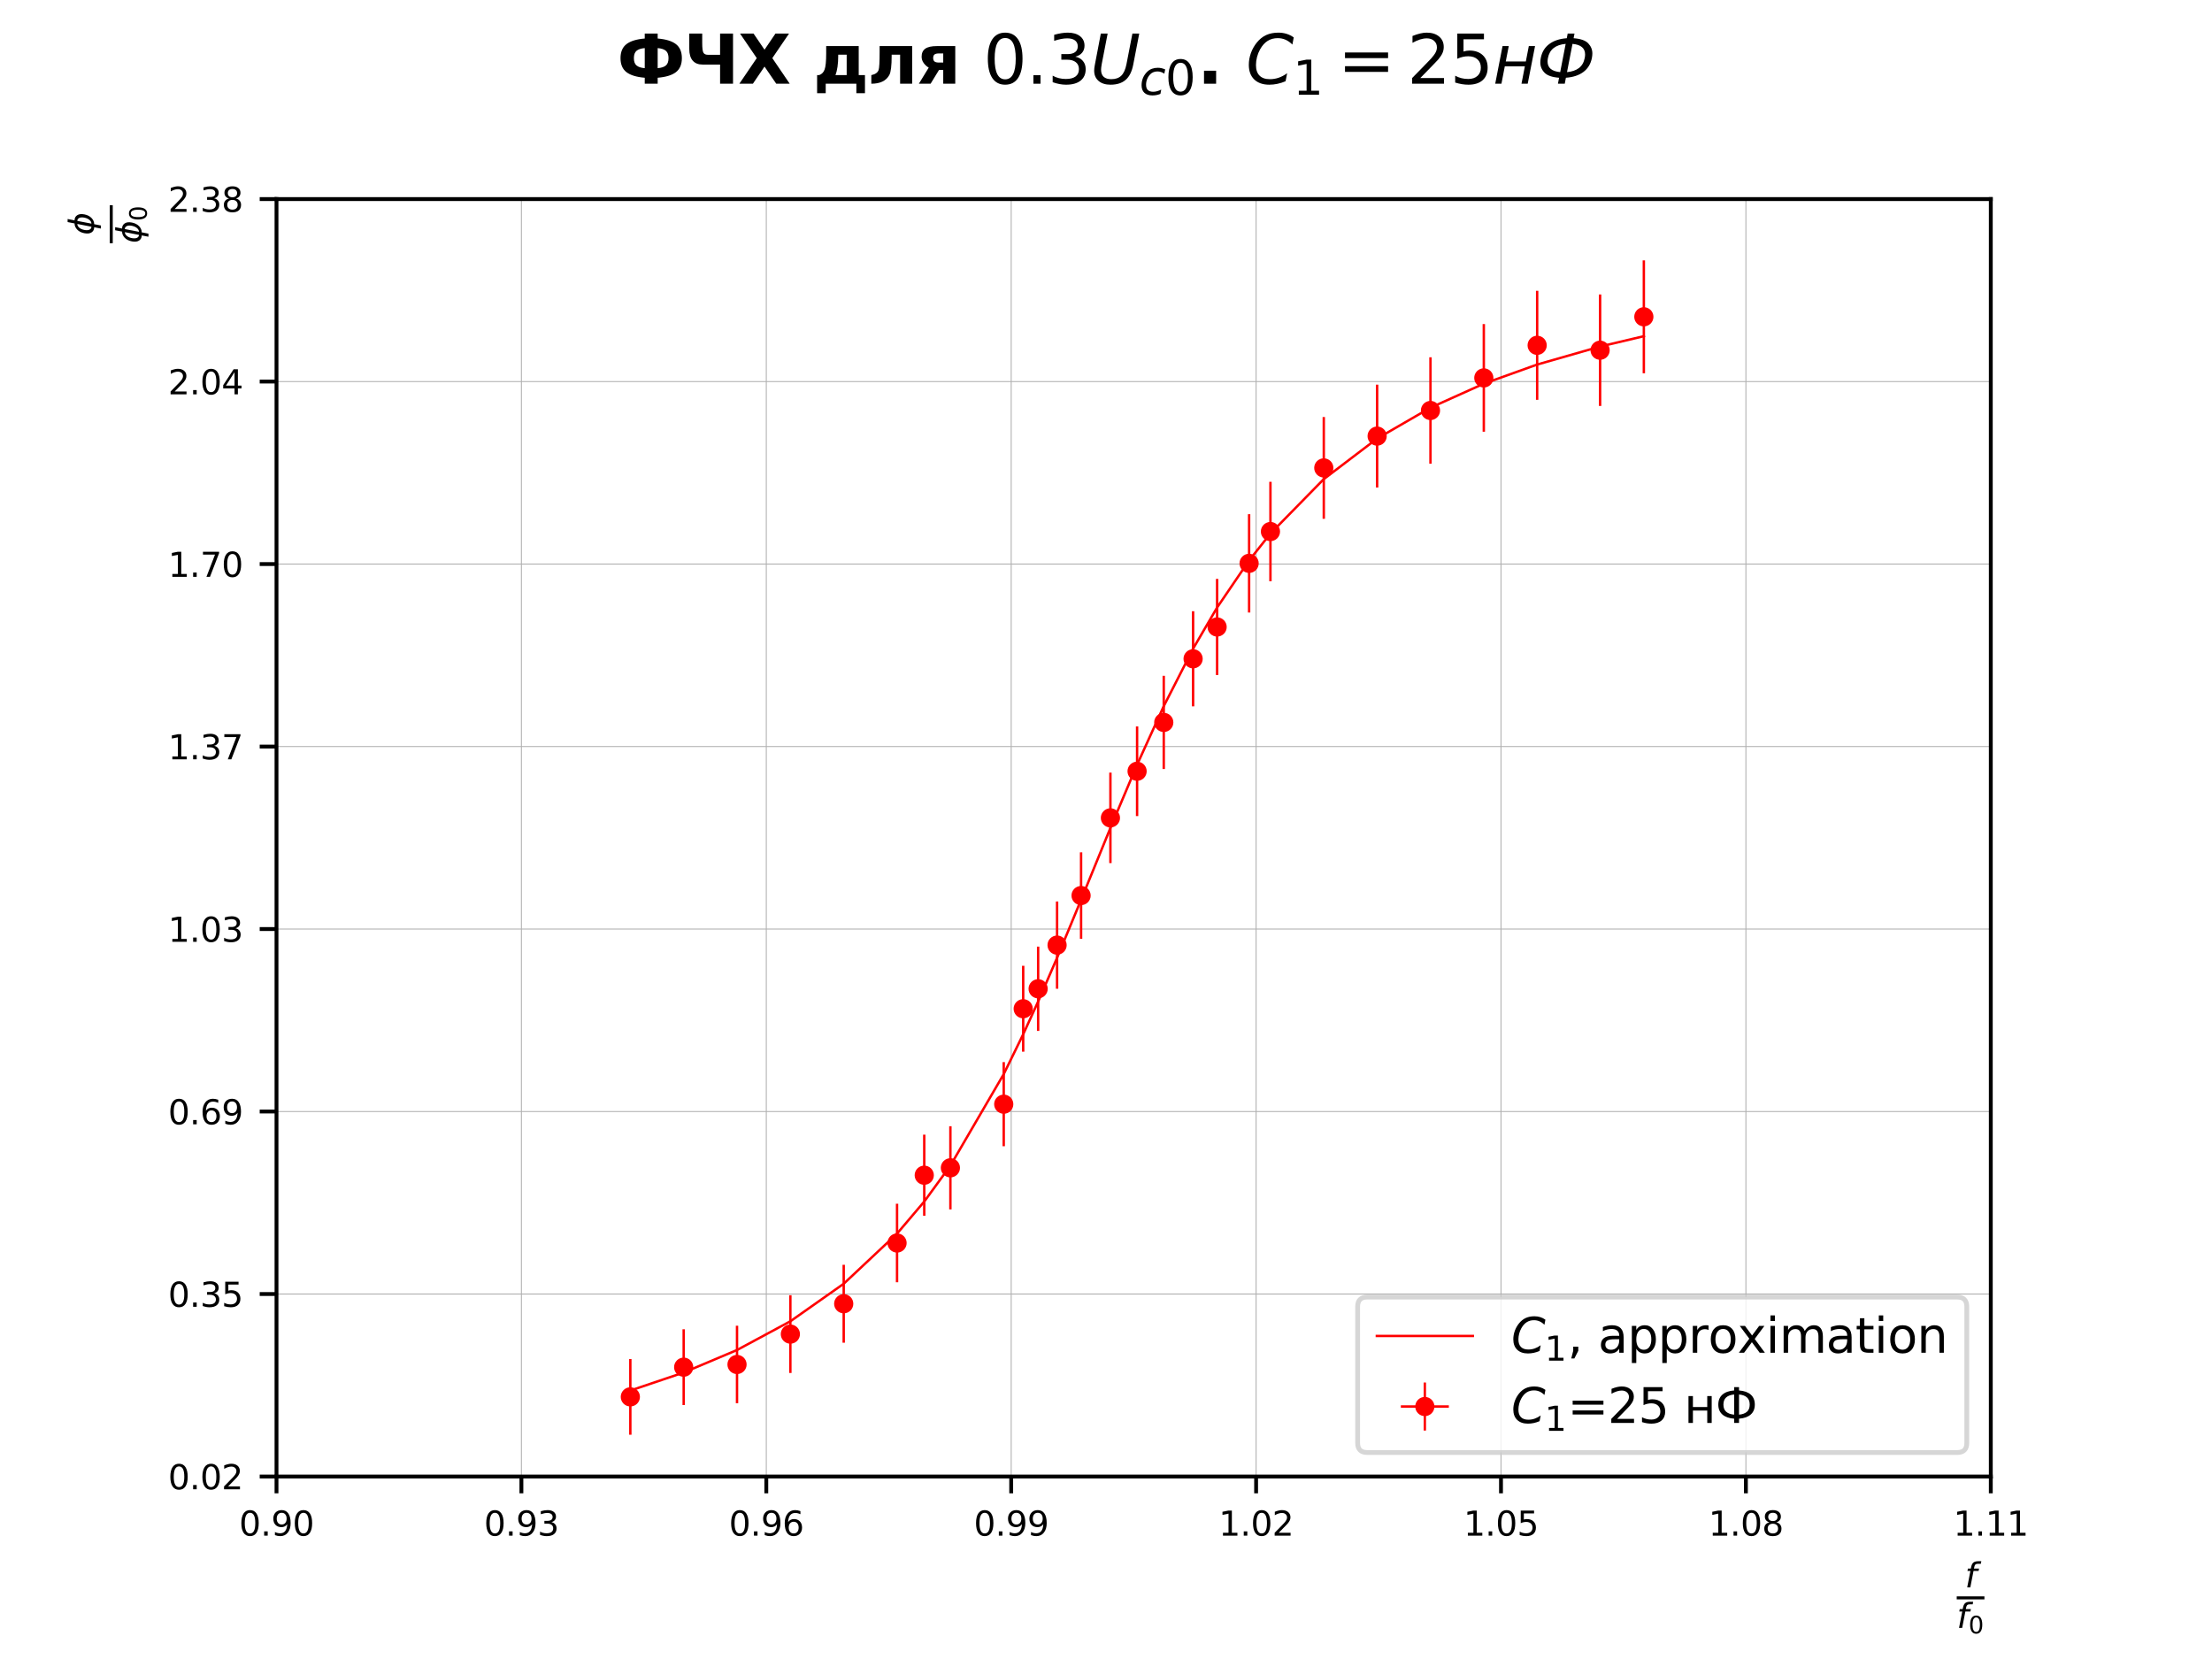 <?xml version="1.0" encoding="utf-8" standalone="no"?>
<!DOCTYPE svg PUBLIC "-//W3C//DTD SVG 1.1//EN"
  "http://www.w3.org/Graphics/SVG/1.1/DTD/svg11.dtd">
<svg xmlns:xlink="http://www.w3.org/1999/xlink" width="460.8pt" height="345.6pt" viewBox="0 0 460.8 345.6" xmlns="http://www.w3.org/2000/svg" version="1.1">
 <defs>
  <style type="text/css">*{stroke-linejoin: round; stroke-linecap: butt}</style>
 </defs>
 <g id="figure_1">
  <g id="patch_1">
   <path d="M 0 345.6 
L 460.8 345.6 
L 460.8 0 
L 0 0 
z
" style="fill: #ffffff"/>
  </g>
  <g id="axes_1">
   <g id="patch_2">
    <path d="M 57.6 307.584 
L 414.72 307.584 
L 414.72 41.472 
L 57.6 41.472 
z
" style="fill: #ffffff"/>
   </g>
   <g id="matplotlib.axis_1">
    <g id="xtick_1">
     <g id="line2d_1">
      <path d="M 57.6 307.584 
L 57.6 41.472 
" clip-path="url(#p7f8e514fb4)" style="fill: none; stroke: #b0b0b0; stroke-width: 0.2; stroke-linecap: square"/>
     </g>
     <g id="line2d_2">
      <defs>
       <path id="m451950d3b6" d="M 0 0 
L 0 3.5 
" style="stroke: #000000; stroke-width: 0.8"/>
      </defs>
      <g>
       <use xlink:href="#m451950d3b6" x="57.6" y="307.584" style="stroke: #000000; stroke-width: 0.8"/>
      </g>
     </g>
     <g id="text_1">
      <!-- 0.90 -->
      <g transform="translate(49.807 319.903) scale(0.07 -0.07)">
       <defs>
        <path id="DejaVuSans-30" d="M 2034 4250 
Q 1547 4250 1301 3770 
Q 1056 3291 1056 2328 
Q 1056 1369 1301 889 
Q 1547 409 2034 409 
Q 2525 409 2770 889 
Q 3016 1369 3016 2328 
Q 3016 3291 2770 3770 
Q 2525 4250 2034 4250 
z
M 2034 4750 
Q 2819 4750 3233 4129 
Q 3647 3509 3647 2328 
Q 3647 1150 3233 529 
Q 2819 -91 2034 -91 
Q 1250 -91 836 529 
Q 422 1150 422 2328 
Q 422 3509 836 4129 
Q 1250 4750 2034 4750 
z
" transform="scale(0.016)"/>
        <path id="DejaVuSans-2e" d="M 684 794 
L 1344 794 
L 1344 0 
L 684 0 
L 684 794 
z
" transform="scale(0.016)"/>
        <path id="DejaVuSans-39" d="M 703 97 
L 703 672 
Q 941 559 1184 500 
Q 1428 441 1663 441 
Q 2288 441 2617 861 
Q 2947 1281 2994 2138 
Q 2813 1869 2534 1725 
Q 2256 1581 1919 1581 
Q 1219 1581 811 2004 
Q 403 2428 403 3163 
Q 403 3881 828 4315 
Q 1253 4750 1959 4750 
Q 2769 4750 3195 4129 
Q 3622 3509 3622 2328 
Q 3622 1225 3098 567 
Q 2575 -91 1691 -91 
Q 1453 -91 1209 -44 
Q 966 3 703 97 
z
M 1959 2075 
Q 2384 2075 2632 2365 
Q 2881 2656 2881 3163 
Q 2881 3666 2632 3958 
Q 2384 4250 1959 4250 
Q 1534 4250 1286 3958 
Q 1038 3666 1038 3163 
Q 1038 2656 1286 2365 
Q 1534 2075 1959 2075 
z
" transform="scale(0.016)"/>
       </defs>
       <use xlink:href="#DejaVuSans-30"/>
       <use xlink:href="#DejaVuSans-2e" x="63.623"/>
       <use xlink:href="#DejaVuSans-39" x="95.41"/>
       <use xlink:href="#DejaVuSans-30" x="159.033"/>
      </g>
     </g>
    </g>
    <g id="xtick_2">
     <g id="line2d_3">
      <path d="M 108.617 307.584 
L 108.617 41.472 
" clip-path="url(#p7f8e514fb4)" style="fill: none; stroke: #b0b0b0; stroke-width: 0.2; stroke-linecap: square"/>
     </g>
     <g id="line2d_4">
      <g>
       <use xlink:href="#m451950d3b6" x="108.617" y="307.584" style="stroke: #000000; stroke-width: 0.8"/>
      </g>
     </g>
     <g id="text_2">
      <!-- 0.93 -->
      <g transform="translate(100.824 319.903) scale(0.07 -0.07)">
       <defs>
        <path id="DejaVuSans-33" d="M 2597 2516 
Q 3050 2419 3304 2112 
Q 3559 1806 3559 1356 
Q 3559 666 3084 287 
Q 2609 -91 1734 -91 
Q 1441 -91 1130 -33 
Q 819 25 488 141 
L 488 750 
Q 750 597 1062 519 
Q 1375 441 1716 441 
Q 2309 441 2620 675 
Q 2931 909 2931 1356 
Q 2931 1769 2642 2001 
Q 2353 2234 1838 2234 
L 1294 2234 
L 1294 2753 
L 1863 2753 
Q 2328 2753 2575 2939 
Q 2822 3125 2822 3475 
Q 2822 3834 2567 4026 
Q 2313 4219 1838 4219 
Q 1578 4219 1281 4162 
Q 984 4106 628 3988 
L 628 4550 
Q 988 4650 1302 4700 
Q 1616 4750 1894 4750 
Q 2613 4750 3031 4423 
Q 3450 4097 3450 3541 
Q 3450 3153 3228 2886 
Q 3006 2619 2597 2516 
z
" transform="scale(0.016)"/>
       </defs>
       <use xlink:href="#DejaVuSans-30"/>
       <use xlink:href="#DejaVuSans-2e" x="63.623"/>
       <use xlink:href="#DejaVuSans-39" x="95.41"/>
       <use xlink:href="#DejaVuSans-33" x="159.033"/>
      </g>
     </g>
    </g>
    <g id="xtick_3">
     <g id="line2d_5">
      <path d="M 159.634 307.584 
L 159.634 41.472 
" clip-path="url(#p7f8e514fb4)" style="fill: none; stroke: #b0b0b0; stroke-width: 0.2; stroke-linecap: square"/>
     </g>
     <g id="line2d_6">
      <g>
       <use xlink:href="#m451950d3b6" x="159.634" y="307.584" style="stroke: #000000; stroke-width: 0.8"/>
      </g>
     </g>
     <g id="text_3">
      <!-- 0.96 -->
      <g transform="translate(151.841 319.903) scale(0.07 -0.07)">
       <defs>
        <path id="DejaVuSans-36" d="M 2113 2584 
Q 1688 2584 1439 2293 
Q 1191 2003 1191 1497 
Q 1191 994 1439 701 
Q 1688 409 2113 409 
Q 2538 409 2786 701 
Q 3034 994 3034 1497 
Q 3034 2003 2786 2293 
Q 2538 2584 2113 2584 
z
M 3366 4563 
L 3366 3988 
Q 3128 4100 2886 4159 
Q 2644 4219 2406 4219 
Q 1781 4219 1451 3797 
Q 1122 3375 1075 2522 
Q 1259 2794 1537 2939 
Q 1816 3084 2150 3084 
Q 2853 3084 3261 2657 
Q 3669 2231 3669 1497 
Q 3669 778 3244 343 
Q 2819 -91 2113 -91 
Q 1303 -91 875 529 
Q 447 1150 447 2328 
Q 447 3434 972 4092 
Q 1497 4750 2381 4750 
Q 2619 4750 2861 4703 
Q 3103 4656 3366 4563 
z
" transform="scale(0.016)"/>
       </defs>
       <use xlink:href="#DejaVuSans-30"/>
       <use xlink:href="#DejaVuSans-2e" x="63.623"/>
       <use xlink:href="#DejaVuSans-39" x="95.41"/>
       <use xlink:href="#DejaVuSans-36" x="159.033"/>
      </g>
     </g>
    </g>
    <g id="xtick_4">
     <g id="line2d_7">
      <path d="M 210.651 307.584 
L 210.651 41.472 
" clip-path="url(#p7f8e514fb4)" style="fill: none; stroke: #b0b0b0; stroke-width: 0.2; stroke-linecap: square"/>
     </g>
     <g id="line2d_8">
      <g>
       <use xlink:href="#m451950d3b6" x="210.651" y="307.584" style="stroke: #000000; stroke-width: 0.8"/>
      </g>
     </g>
     <g id="text_4">
      <!-- 0.99 -->
      <g transform="translate(202.858 319.903) scale(0.07 -0.07)">
       <use xlink:href="#DejaVuSans-30"/>
       <use xlink:href="#DejaVuSans-2e" x="63.623"/>
       <use xlink:href="#DejaVuSans-39" x="95.41"/>
       <use xlink:href="#DejaVuSans-39" x="159.033"/>
      </g>
     </g>
    </g>
    <g id="xtick_5">
     <g id="line2d_9">
      <path d="M 261.669 307.584 
L 261.669 41.472 
" clip-path="url(#p7f8e514fb4)" style="fill: none; stroke: #b0b0b0; stroke-width: 0.2; stroke-linecap: square"/>
     </g>
     <g id="line2d_10">
      <g>
       <use xlink:href="#m451950d3b6" x="261.669" y="307.584" style="stroke: #000000; stroke-width: 0.8"/>
      </g>
     </g>
     <g id="text_5">
      <!-- 1.02 -->
      <g transform="translate(253.876 319.903) scale(0.07 -0.07)">
       <defs>
        <path id="DejaVuSans-31" d="M 794 531 
L 1825 531 
L 1825 4091 
L 703 3866 
L 703 4441 
L 1819 4666 
L 2450 4666 
L 2450 531 
L 3481 531 
L 3481 0 
L 794 0 
L 794 531 
z
" transform="scale(0.016)"/>
        <path id="DejaVuSans-32" d="M 1228 531 
L 3431 531 
L 3431 0 
L 469 0 
L 469 531 
Q 828 903 1448 1529 
Q 2069 2156 2228 2338 
Q 2531 2678 2651 2914 
Q 2772 3150 2772 3378 
Q 2772 3750 2511 3984 
Q 2250 4219 1831 4219 
Q 1534 4219 1204 4116 
Q 875 4013 500 3803 
L 500 4441 
Q 881 4594 1212 4672 
Q 1544 4750 1819 4750 
Q 2544 4750 2975 4387 
Q 3406 4025 3406 3419 
Q 3406 3131 3298 2873 
Q 3191 2616 2906 2266 
Q 2828 2175 2409 1742 
Q 1991 1309 1228 531 
z
" transform="scale(0.016)"/>
       </defs>
       <use xlink:href="#DejaVuSans-31"/>
       <use xlink:href="#DejaVuSans-2e" x="63.623"/>
       <use xlink:href="#DejaVuSans-30" x="95.41"/>
       <use xlink:href="#DejaVuSans-32" x="159.033"/>
      </g>
     </g>
    </g>
    <g id="xtick_6">
     <g id="line2d_11">
      <path d="M 312.686 307.584 
L 312.686 41.472 
" clip-path="url(#p7f8e514fb4)" style="fill: none; stroke: #b0b0b0; stroke-width: 0.2; stroke-linecap: square"/>
     </g>
     <g id="line2d_12">
      <g>
       <use xlink:href="#m451950d3b6" x="312.686" y="307.584" style="stroke: #000000; stroke-width: 0.8"/>
      </g>
     </g>
     <g id="text_6">
      <!-- 1.05 -->
      <g transform="translate(304.893 319.903) scale(0.07 -0.07)">
       <defs>
        <path id="DejaVuSans-35" d="M 691 4666 
L 3169 4666 
L 3169 4134 
L 1269 4134 
L 1269 2991 
Q 1406 3038 1543 3061 
Q 1681 3084 1819 3084 
Q 2600 3084 3056 2656 
Q 3513 2228 3513 1497 
Q 3513 744 3044 326 
Q 2575 -91 1722 -91 
Q 1428 -91 1123 -41 
Q 819 9 494 109 
L 494 744 
Q 775 591 1075 516 
Q 1375 441 1709 441 
Q 2250 441 2565 725 
Q 2881 1009 2881 1497 
Q 2881 1984 2565 2268 
Q 2250 2553 1709 2553 
Q 1456 2553 1204 2497 
Q 953 2441 691 2322 
L 691 4666 
z
" transform="scale(0.016)"/>
       </defs>
       <use xlink:href="#DejaVuSans-31"/>
       <use xlink:href="#DejaVuSans-2e" x="63.623"/>
       <use xlink:href="#DejaVuSans-30" x="95.41"/>
       <use xlink:href="#DejaVuSans-35" x="159.033"/>
      </g>
     </g>
    </g>
    <g id="xtick_7">
     <g id="line2d_13">
      <path d="M 363.703 307.584 
L 363.703 41.472 
" clip-path="url(#p7f8e514fb4)" style="fill: none; stroke: #b0b0b0; stroke-width: 0.2; stroke-linecap: square"/>
     </g>
     <g id="line2d_14">
      <g>
       <use xlink:href="#m451950d3b6" x="363.703" y="307.584" style="stroke: #000000; stroke-width: 0.8"/>
      </g>
     </g>
     <g id="text_7">
      <!-- 1.08 -->
      <g transform="translate(355.91 319.903) scale(0.07 -0.07)">
       <defs>
        <path id="DejaVuSans-38" d="M 2034 2216 
Q 1584 2216 1326 1975 
Q 1069 1734 1069 1313 
Q 1069 891 1326 650 
Q 1584 409 2034 409 
Q 2484 409 2743 651 
Q 3003 894 3003 1313 
Q 3003 1734 2745 1975 
Q 2488 2216 2034 2216 
z
M 1403 2484 
Q 997 2584 770 2862 
Q 544 3141 544 3541 
Q 544 4100 942 4425 
Q 1341 4750 2034 4750 
Q 2731 4750 3128 4425 
Q 3525 4100 3525 3541 
Q 3525 3141 3298 2862 
Q 3072 2584 2669 2484 
Q 3125 2378 3379 2068 
Q 3634 1759 3634 1313 
Q 3634 634 3220 271 
Q 2806 -91 2034 -91 
Q 1263 -91 848 271 
Q 434 634 434 1313 
Q 434 1759 690 2068 
Q 947 2378 1403 2484 
z
M 1172 3481 
Q 1172 3119 1398 2916 
Q 1625 2713 2034 2713 
Q 2441 2713 2670 2916 
Q 2900 3119 2900 3481 
Q 2900 3844 2670 4047 
Q 2441 4250 2034 4250 
Q 1625 4250 1398 4047 
Q 1172 3844 1172 3481 
z
" transform="scale(0.016)"/>
       </defs>
       <use xlink:href="#DejaVuSans-31"/>
       <use xlink:href="#DejaVuSans-2e" x="63.623"/>
       <use xlink:href="#DejaVuSans-30" x="95.41"/>
       <use xlink:href="#DejaVuSans-38" x="159.033"/>
      </g>
     </g>
    </g>
    <g id="xtick_8">
     <g id="line2d_15">
      <path d="M 414.72 307.584 
L 414.72 41.472 
" clip-path="url(#p7f8e514fb4)" style="fill: none; stroke: #b0b0b0; stroke-width: 0.2; stroke-linecap: square"/>
     </g>
     <g id="line2d_16">
      <g>
       <use xlink:href="#m451950d3b6" x="414.72" y="307.584" style="stroke: #000000; stroke-width: 0.8"/>
      </g>
     </g>
     <g id="text_8">
      <!-- 1.11 -->
      <g transform="translate(406.927 319.903) scale(0.07 -0.07)">
       <use xlink:href="#DejaVuSans-31"/>
       <use xlink:href="#DejaVuSans-2e" x="63.623"/>
       <use xlink:href="#DejaVuSans-31" x="95.41"/>
       <use xlink:href="#DejaVuSans-31" x="159.033"/>
      </g>
     </g>
    </g>
    <g id="text_9">
     <!-- $\frac{f}{f_0}$ -->
     <g transform="translate(407.62 335.059) scale(0.1 -0.1)">
      <defs>
       <path id="DejaVuSans-Oblique-66" d="M 3059 4863 
L 2969 4384 
L 2419 4384 
Q 2106 4384 1964 4261 
Q 1822 4138 1753 3809 
L 1691 3500 
L 2638 3500 
L 2553 3053 
L 1606 3053 
L 1013 0 
L 434 0 
L 1031 3053 
L 481 3053 
L 563 3500 
L 1113 3500 
L 1159 3744 
Q 1278 4363 1576 4613 
Q 1875 4863 2516 4863 
L 3059 4863 
z
" transform="scale(0.016)"/>
      </defs>
      <use xlink:href="#DejaVuSans-Oblique-66" transform="translate(17 43.811) scale(0.7)"/>
      <use xlink:href="#DejaVuSans-Oblique-66" transform="translate(0 -40.628) scale(0.7)"/>
      <use xlink:href="#DejaVuSans-30" transform="translate(24.644 -52.112) scale(0.49)"/>
      <path d="M 0 18.811 
L 0 25.061 
L 57.733 25.061 
L 57.733 18.811 
L 0 18.811 
z
"/>
     </g>
    </g>
   </g>
   <g id="matplotlib.axis_2">
    <g id="ytick_1">
     <g id="line2d_17">
      <path d="M 57.6 307.584 
L 414.72 307.584 
" clip-path="url(#p7f8e514fb4)" style="fill: none; stroke: #b0b0b0; stroke-width: 0.2; stroke-linecap: square"/>
     </g>
     <g id="line2d_18">
      <defs>
       <path id="mf6174508a0" d="M 0 0 
L -3.5 0 
" style="stroke: #000000; stroke-width: 0.8"/>
      </defs>
      <g>
       <use xlink:href="#mf6174508a0" x="57.6" y="307.584" style="stroke: #000000; stroke-width: 0.8"/>
      </g>
     </g>
     <g id="text_10">
      <!-- 0.02 -->
      <g transform="translate(35.014 310.243) scale(0.07 -0.07)">
       <use xlink:href="#DejaVuSans-30"/>
       <use xlink:href="#DejaVuSans-2e" x="63.623"/>
       <use xlink:href="#DejaVuSans-30" x="95.41"/>
       <use xlink:href="#DejaVuSans-32" x="159.033"/>
      </g>
     </g>
    </g>
    <g id="ytick_2">
     <g id="line2d_19">
      <path d="M 57.6 269.568 
L 414.72 269.568 
" clip-path="url(#p7f8e514fb4)" style="fill: none; stroke: #b0b0b0; stroke-width: 0.2; stroke-linecap: square"/>
     </g>
     <g id="line2d_20">
      <g>
       <use xlink:href="#mf6174508a0" x="57.6" y="269.568" style="stroke: #000000; stroke-width: 0.8"/>
      </g>
     </g>
     <g id="text_11">
      <!-- 0.35 -->
      <g transform="translate(35.014 272.227) scale(0.07 -0.07)">
       <use xlink:href="#DejaVuSans-30"/>
       <use xlink:href="#DejaVuSans-2e" x="63.623"/>
       <use xlink:href="#DejaVuSans-33" x="95.41"/>
       <use xlink:href="#DejaVuSans-35" x="159.033"/>
      </g>
     </g>
    </g>
    <g id="ytick_3">
     <g id="line2d_21">
      <path d="M 57.6 231.552 
L 414.72 231.552 
" clip-path="url(#p7f8e514fb4)" style="fill: none; stroke: #b0b0b0; stroke-width: 0.2; stroke-linecap: square"/>
     </g>
     <g id="line2d_22">
      <g>
       <use xlink:href="#mf6174508a0" x="57.6" y="231.552" style="stroke: #000000; stroke-width: 0.8"/>
      </g>
     </g>
     <g id="text_12">
      <!-- 0.69 -->
      <g transform="translate(35.014 234.211) scale(0.07 -0.07)">
       <use xlink:href="#DejaVuSans-30"/>
       <use xlink:href="#DejaVuSans-2e" x="63.623"/>
       <use xlink:href="#DejaVuSans-36" x="95.41"/>
       <use xlink:href="#DejaVuSans-39" x="159.033"/>
      </g>
     </g>
    </g>
    <g id="ytick_4">
     <g id="line2d_23">
      <path d="M 57.6 193.536 
L 414.72 193.536 
" clip-path="url(#p7f8e514fb4)" style="fill: none; stroke: #b0b0b0; stroke-width: 0.2; stroke-linecap: square"/>
     </g>
     <g id="line2d_24">
      <g>
       <use xlink:href="#mf6174508a0" x="57.6" y="193.536" style="stroke: #000000; stroke-width: 0.8"/>
      </g>
     </g>
     <g id="text_13">
      <!-- 1.03 -->
      <g transform="translate(35.014 196.195) scale(0.07 -0.07)">
       <use xlink:href="#DejaVuSans-31"/>
       <use xlink:href="#DejaVuSans-2e" x="63.623"/>
       <use xlink:href="#DejaVuSans-30" x="95.41"/>
       <use xlink:href="#DejaVuSans-33" x="159.033"/>
      </g>
     </g>
    </g>
    <g id="ytick_5">
     <g id="line2d_25">
      <path d="M 57.6 155.52 
L 414.72 155.52 
" clip-path="url(#p7f8e514fb4)" style="fill: none; stroke: #b0b0b0; stroke-width: 0.2; stroke-linecap: square"/>
     </g>
     <g id="line2d_26">
      <g>
       <use xlink:href="#mf6174508a0" x="57.6" y="155.52" style="stroke: #000000; stroke-width: 0.8"/>
      </g>
     </g>
     <g id="text_14">
      <!-- 1.37 -->
      <g transform="translate(35.014 158.179) scale(0.07 -0.07)">
       <defs>
        <path id="DejaVuSans-37" d="M 525 4666 
L 3525 4666 
L 3525 4397 
L 1831 0 
L 1172 0 
L 2766 4134 
L 525 4134 
L 525 4666 
z
" transform="scale(0.016)"/>
       </defs>
       <use xlink:href="#DejaVuSans-31"/>
       <use xlink:href="#DejaVuSans-2e" x="63.623"/>
       <use xlink:href="#DejaVuSans-33" x="95.41"/>
       <use xlink:href="#DejaVuSans-37" x="159.033"/>
      </g>
     </g>
    </g>
    <g id="ytick_6">
     <g id="line2d_27">
      <path d="M 57.6 117.504 
L 414.72 117.504 
" clip-path="url(#p7f8e514fb4)" style="fill: none; stroke: #b0b0b0; stroke-width: 0.2; stroke-linecap: square"/>
     </g>
     <g id="line2d_28">
      <g>
       <use xlink:href="#mf6174508a0" x="57.6" y="117.504" style="stroke: #000000; stroke-width: 0.8"/>
      </g>
     </g>
     <g id="text_15">
      <!-- 1.70 -->
      <g transform="translate(35.014 120.163) scale(0.07 -0.07)">
       <use xlink:href="#DejaVuSans-31"/>
       <use xlink:href="#DejaVuSans-2e" x="63.623"/>
       <use xlink:href="#DejaVuSans-37" x="95.41"/>
       <use xlink:href="#DejaVuSans-30" x="159.033"/>
      </g>
     </g>
    </g>
    <g id="ytick_7">
     <g id="line2d_29">
      <path d="M 57.6 79.488 
L 414.72 79.488 
" clip-path="url(#p7f8e514fb4)" style="fill: none; stroke: #b0b0b0; stroke-width: 0.2; stroke-linecap: square"/>
     </g>
     <g id="line2d_30">
      <g>
       <use xlink:href="#mf6174508a0" x="57.6" y="79.488" style="stroke: #000000; stroke-width: 0.8"/>
      </g>
     </g>
     <g id="text_16">
      <!-- 2.04 -->
      <g transform="translate(35.014 82.147) scale(0.07 -0.07)">
       <defs>
        <path id="DejaVuSans-34" d="M 2419 4116 
L 825 1625 
L 2419 1625 
L 2419 4116 
z
M 2253 4666 
L 3047 4666 
L 3047 1625 
L 3713 1625 
L 3713 1100 
L 3047 1100 
L 3047 0 
L 2419 0 
L 2419 1100 
L 313 1100 
L 313 1709 
L 2253 4666 
z
" transform="scale(0.016)"/>
       </defs>
       <use xlink:href="#DejaVuSans-32"/>
       <use xlink:href="#DejaVuSans-2e" x="63.623"/>
       <use xlink:href="#DejaVuSans-30" x="95.41"/>
       <use xlink:href="#DejaVuSans-34" x="159.033"/>
      </g>
     </g>
    </g>
    <g id="ytick_8">
     <g id="line2d_31">
      <path d="M 57.6 41.472 
L 414.72 41.472 
" clip-path="url(#p7f8e514fb4)" style="fill: none; stroke: #b0b0b0; stroke-width: 0.2; stroke-linecap: square"/>
     </g>
     <g id="line2d_32">
      <g>
       <use xlink:href="#mf6174508a0" x="57.6" y="41.472" style="stroke: #000000; stroke-width: 0.8"/>
      </g>
     </g>
     <g id="text_17">
      <!-- 2.38 -->
      <g transform="translate(35.014 44.131) scale(0.07 -0.07)">
       <use xlink:href="#DejaVuSans-32"/>
       <use xlink:href="#DejaVuSans-2e" x="63.623"/>
       <use xlink:href="#DejaVuSans-33" x="95.41"/>
       <use xlink:href="#DejaVuSans-38" x="159.033"/>
      </g>
     </g>
    </g>
    <g id="text_18">
     <!-- $\frac{\phi}{\phi_{0}}$ -->
     <g transform="translate(25.414 50.672) rotate(-90) scale(0.1 -0.1)">
      <defs>
       <path id="DejaVuSans-Oblique-3d5" d="M 2991 4863 
L 2738 3572 
Q 3363 3572 3684 3094 
Q 4016 2606 3850 1747 
Q 3681 888 3159 400 
Q 2653 -78 2028 -78 
L 1784 -1331 
L 1213 -1331 
L 1456 -78 
Q 834 -78 509 400 
Q 178 888 347 1747 
Q 513 2606 1034 3094 
Q 1544 3572 2166 3572 
L 2419 4863 
L 2991 4863 
z
M 2128 434 
Q 2481 434 2784 756 
Q 3116 1116 3244 1747 
Q 3369 2372 3169 2738 
Q 2991 3059 2638 3059 
L 2128 434 
z
M 1556 434 
L 2066 3059 
Q 1716 3059 1413 2738 
Q 1072 2372 953 1747 
Q 834 1116 1028 756 
Q 1203 434 1556 434 
z
" transform="scale(0.016)"/>
      </defs>
      <use xlink:href="#DejaVuSans-Oblique-3d5" transform="translate(17 58.811) scale(0.7)"/>
      <use xlink:href="#DejaVuSans-Oblique-3d5" transform="translate(0 -40.186) scale(0.7)"/>
      <use xlink:href="#DejaVuSans-30" transform="translate(46.177 -51.67) scale(0.49)"/>
      <path d="M 0 19.253 
L 0 25.503 
L 79.266 25.503 
L 79.266 19.253 
L 0 19.253 
z
"/>
     </g>
    </g>
   </g>
   <g id="LineCollection_1">
    <path d="M 219.964 196.885 
L 220.453 196.885 
" clip-path="url(#p7f8e514fb4)" style="fill: none; stroke: #ff0000; stroke-width: 0.5"/>
    <path d="M 208.854 230.022 
L 209.339 230.022 
" clip-path="url(#p7f8e514fb4)" style="fill: none; stroke: #ff0000; stroke-width: 0.5"/>
    <path d="M 197.743 243.277 
L 198.225 243.277 
" clip-path="url(#p7f8e514fb4)" style="fill: none; stroke: #ff0000; stroke-width: 0.5"/>
    <path d="M 186.632 258.941 
L 187.112 258.941 
" clip-path="url(#p7f8e514fb4)" style="fill: none; stroke: #ff0000; stroke-width: 0.5"/>
    <path d="M 175.522 271.593 
L 175.998 271.593 
" clip-path="url(#p7f8e514fb4)" style="fill: none; stroke: #ff0000; stroke-width: 0.5"/>
    <path d="M 164.411 277.919 
L 164.884 277.919 
" clip-path="url(#p7f8e514fb4)" style="fill: none; stroke: #ff0000; stroke-width: 0.5"/>
    <path d="M 153.301 284.245 
L 153.77 284.245 
" clip-path="url(#p7f8e514fb4)" style="fill: none; stroke: #ff0000; stroke-width: 0.5"/>
    <path d="M 142.19 284.808 
L 142.657 284.808 
" clip-path="url(#p7f8e514fb4)" style="fill: none; stroke: #ff0000; stroke-width: 0.5"/>
    <path d="M 131.079 290.993 
L 131.543 290.993 
" clip-path="url(#p7f8e514fb4)" style="fill: none; stroke: #ff0000; stroke-width: 0.5"/>
    <path d="M 231.075 170.376 
L 231.567 170.376 
" clip-path="url(#p7f8e514fb4)" style="fill: none; stroke: #ff0000; stroke-width: 0.5"/>
    <path d="M 242.185 150.494 
L 242.681 150.494 
" clip-path="url(#p7f8e514fb4)" style="fill: none; stroke: #ff0000; stroke-width: 0.5"/>
    <path d="M 253.296 130.612 
L 253.794 130.612 
" clip-path="url(#p7f8e514fb4)" style="fill: none; stroke: #ff0000; stroke-width: 0.5"/>
    <path d="M 264.407 110.73 
L 264.908 110.73 
" clip-path="url(#p7f8e514fb4)" style="fill: none; stroke: #ff0000; stroke-width: 0.5"/>
    <path d="M 275.517 97.475 
L 276.022 97.475 
" clip-path="url(#p7f8e514fb4)" style="fill: none; stroke: #ff0000; stroke-width: 0.5"/>
    <path d="M 286.628 90.848 
L 287.136 90.848 
" clip-path="url(#p7f8e514fb4)" style="fill: none; stroke: #ff0000; stroke-width: 0.5"/>
    <path d="M 297.739 85.514 
L 298.249 85.514 
" clip-path="url(#p7f8e514fb4)" style="fill: none; stroke: #ff0000; stroke-width: 0.5"/>
    <path d="M 308.849 78.725 
L 309.363 78.725 
" clip-path="url(#p7f8e514fb4)" style="fill: none; stroke: #ff0000; stroke-width: 0.5"/>
    <path d="M 319.96 71.936 
L 320.477 71.936 
" clip-path="url(#p7f8e514fb4)" style="fill: none; stroke: #ff0000; stroke-width: 0.5"/>
    <path d="M 342.181 65.995 
L 342.704 65.995 
" clip-path="url(#p7f8e514fb4)" style="fill: none; stroke: #ff0000; stroke-width: 0.5"/>
    <path d="M 216.02 205.979 
L 216.508 205.979 
" clip-path="url(#p7f8e514fb4)" style="fill: none; stroke: #ff0000; stroke-width: 0.5"/>
    <path d="M 224.964 186.559 
L 225.454 186.559 
" clip-path="url(#p7f8e514fb4)" style="fill: none; stroke: #ff0000; stroke-width: 0.5"/>
    <path d="M 236.63 160.666 
L 237.124 160.666 
" clip-path="url(#p7f8e514fb4)" style="fill: none; stroke: #ff0000; stroke-width: 0.5"/>
    <path d="M 248.296 137.239 
L 248.793 137.239 
" clip-path="url(#p7f8e514fb4)" style="fill: none; stroke: #ff0000; stroke-width: 0.5"/>
    <path d="M 259.962 117.357 
L 260.463 117.357 
" clip-path="url(#p7f8e514fb4)" style="fill: none; stroke: #ff0000; stroke-width: 0.5"/>
    <path d="M 333.07 72.954 
L 333.591 72.954 
" clip-path="url(#p7f8e514fb4)" style="fill: none; stroke: #ff0000; stroke-width: 0.5"/>
    <path d="M 212.909 210.14 
L 213.396 210.14 
" clip-path="url(#p7f8e514fb4)" style="fill: none; stroke: #ff0000; stroke-width: 0.5"/>
    <path d="M 192.299 244.818 
L 192.78 244.818 
" clip-path="url(#p7f8e514fb4)" style="fill: none; stroke: #ff0000; stroke-width: 0.5"/>
   </g>
   <g id="LineCollection_2">
    <path d="M 220.209 205.977 
L 220.209 187.794 
" clip-path="url(#p7f8e514fb4)" style="fill: none; stroke: #ff0000; stroke-width: 0.5"/>
    <path d="M 209.096 238.786 
L 209.096 221.257 
" clip-path="url(#p7f8e514fb4)" style="fill: none; stroke: #ff0000; stroke-width: 0.5"/>
    <path d="M 197.984 251.939 
L 197.984 234.614 
" clip-path="url(#p7f8e514fb4)" style="fill: none; stroke: #ff0000; stroke-width: 0.5"/>
    <path d="M 186.872 267.117 
L 186.872 250.765 
" clip-path="url(#p7f8e514fb4)" style="fill: none; stroke: #ff0000; stroke-width: 0.5"/>
    <path d="M 175.76 279.712 
L 175.76 263.475 
" clip-path="url(#p7f8e514fb4)" style="fill: none; stroke: #ff0000; stroke-width: 0.5"/>
    <path d="M 164.648 286.015 
L 164.648 269.823 
" clip-path="url(#p7f8e514fb4)" style="fill: none; stroke: #ff0000; stroke-width: 0.5"/>
    <path d="M 153.535 292.323 
L 153.535 276.168 
" clip-path="url(#p7f8e514fb4)" style="fill: none; stroke: #ff0000; stroke-width: 0.5"/>
    <path d="M 142.423 292.704 
L 142.423 276.911 
" clip-path="url(#p7f8e514fb4)" style="fill: none; stroke: #ff0000; stroke-width: 0.5"/>
    <path d="M 131.311 298.876 
L 131.311 283.11 
" clip-path="url(#p7f8e514fb4)" style="fill: none; stroke: #ff0000; stroke-width: 0.5"/>
    <path d="M 231.321 179.798 
L 231.321 160.954 
" clip-path="url(#p7f8e514fb4)" style="fill: none; stroke: #ff0000; stroke-width: 0.5"/>
    <path d="M 242.433 160.2 
L 242.433 140.788 
" clip-path="url(#p7f8e514fb4)" style="fill: none; stroke: #ff0000; stroke-width: 0.5"/>
    <path d="M 253.545 140.63 
L 253.545 120.593 
" clip-path="url(#p7f8e514fb4)" style="fill: none; stroke: #ff0000; stroke-width: 0.5"/>
    <path d="M 264.657 121.086 
L 264.657 100.374 
" clip-path="url(#p7f8e514fb4)" style="fill: none; stroke: #ff0000; stroke-width: 0.5"/>
    <path d="M 275.77 108.07 
L 275.77 86.881 
" clip-path="url(#p7f8e514fb4)" style="fill: none; stroke: #ff0000; stroke-width: 0.5"/>
    <path d="M 286.882 101.565 
L 286.882 80.131 
" clip-path="url(#p7f8e514fb4)" style="fill: none; stroke: #ff0000; stroke-width: 0.5"/>
    <path d="M 297.994 96.596 
L 297.994 74.432 
" clip-path="url(#p7f8e514fb4)" style="fill: none; stroke: #ff0000; stroke-width: 0.5"/>
    <path d="M 309.106 89.94 
L 309.106 67.51 
" clip-path="url(#p7f8e514fb4)" style="fill: none; stroke: #ff0000; stroke-width: 0.5"/>
    <path d="M 320.218 83.286 
L 320.218 60.585 
" clip-path="url(#p7f8e514fb4)" style="fill: none; stroke: #ff0000; stroke-width: 0.5"/>
    <path d="M 342.443 77.753 
L 342.443 54.238 
" clip-path="url(#p7f8e514fb4)" style="fill: none; stroke: #ff0000; stroke-width: 0.5"/>
    <path d="M 216.264 214.761 
L 216.264 197.196 
" clip-path="url(#p7f8e514fb4)" style="fill: none; stroke: #ff0000; stroke-width: 0.5"/>
    <path d="M 225.209 195.558 
L 225.209 177.56 
" clip-path="url(#p7f8e514fb4)" style="fill: none; stroke: #ff0000; stroke-width: 0.5"/>
    <path d="M 236.877 170.001 
L 236.877 151.331 
" clip-path="url(#p7f8e514fb4)" style="fill: none; stroke: #ff0000; stroke-width: 0.5"/>
    <path d="M 248.545 147.151 
L 248.545 127.328 
" clip-path="url(#p7f8e514fb4)" style="fill: none; stroke: #ff0000; stroke-width: 0.5"/>
    <path d="M 260.212 127.598 
L 260.212 107.116 
" clip-path="url(#p7f8e514fb4)" style="fill: none; stroke: #ff0000; stroke-width: 0.5"/>
    <path d="M 333.331 84.567 
L 333.331 61.341 
" clip-path="url(#p7f8e514fb4)" style="fill: none; stroke: #ff0000; stroke-width: 0.5"/>
    <path d="M 213.152 219.089 
L 213.152 201.191 
" clip-path="url(#p7f8e514fb4)" style="fill: none; stroke: #ff0000; stroke-width: 0.5"/>
    <path d="M 192.539 253.269 
L 192.539 236.367 
" clip-path="url(#p7f8e514fb4)" style="fill: none; stroke: #ff0000; stroke-width: 0.5"/>
   </g>
   <g id="line2d_33">
    <path d="M 131.311 289.677 
L 142.423 285.922 
L 153.535 281.231 
L 164.648 275.246 
L 175.76 267.428 
L 186.872 256.985 
L 192.539 250.304 
L 197.984 242.82 
L 209.096 223.755 
L 213.152 215.457 
L 216.264 208.642 
L 220.209 199.528 
L 225.209 187.45 
L 231.321 172.473 
L 236.877 159.307 
L 242.433 147.099 
L 248.545 135.131 
L 253.545 126.559 
L 260.212 116.756 
L 264.657 111.151 
L 275.77 99.805 
L 286.882 91.356 
L 297.994 84.93 
L 309.106 79.925 
L 320.218 75.941 
L 333.331 72.188 
L 342.443 70.035 
" clip-path="url(#p7f8e514fb4)" style="fill: none; stroke: #ff0000; stroke-width: 0.5; stroke-linecap: square"/>
   </g>
   <g id="line2d_34">
    <defs>
     <path id="m571419c82c" d="M 0 1.5 
C 0.398 1.5 0.779 1.342 1.061 1.061 
C 1.342 0.779 1.5 0.398 1.5 0 
C 1.5 -0.398 1.342 -0.779 1.061 -1.061 
C 0.779 -1.342 0.398 -1.5 0 -1.5 
C -0.398 -1.5 -0.779 -1.342 -1.061 -1.061 
C -1.342 -0.779 -1.5 -0.398 -1.5 0 
C -1.5 0.398 -1.342 0.779 -1.061 1.061 
C -0.779 1.342 -0.398 1.5 0 1.5 
z
" style="stroke: #ff0000"/>
    </defs>
    <g clip-path="url(#p7f8e514fb4)">
     <use xlink:href="#m571419c82c" x="220.209" y="196.885" style="fill: #ff0000; stroke: #ff0000"/>
     <use xlink:href="#m571419c82c" x="209.096" y="230.022" style="fill: #ff0000; stroke: #ff0000"/>
     <use xlink:href="#m571419c82c" x="197.984" y="243.277" style="fill: #ff0000; stroke: #ff0000"/>
     <use xlink:href="#m571419c82c" x="186.872" y="258.941" style="fill: #ff0000; stroke: #ff0000"/>
     <use xlink:href="#m571419c82c" x="175.76" y="271.593" style="fill: #ff0000; stroke: #ff0000"/>
     <use xlink:href="#m571419c82c" x="164.648" y="277.919" style="fill: #ff0000; stroke: #ff0000"/>
     <use xlink:href="#m571419c82c" x="153.535" y="284.245" style="fill: #ff0000; stroke: #ff0000"/>
     <use xlink:href="#m571419c82c" x="142.423" y="284.808" style="fill: #ff0000; stroke: #ff0000"/>
     <use xlink:href="#m571419c82c" x="131.311" y="290.993" style="fill: #ff0000; stroke: #ff0000"/>
     <use xlink:href="#m571419c82c" x="231.321" y="170.376" style="fill: #ff0000; stroke: #ff0000"/>
     <use xlink:href="#m571419c82c" x="242.433" y="150.494" style="fill: #ff0000; stroke: #ff0000"/>
     <use xlink:href="#m571419c82c" x="253.545" y="130.612" style="fill: #ff0000; stroke: #ff0000"/>
     <use xlink:href="#m571419c82c" x="264.657" y="110.73" style="fill: #ff0000; stroke: #ff0000"/>
     <use xlink:href="#m571419c82c" x="275.77" y="97.475" style="fill: #ff0000; stroke: #ff0000"/>
     <use xlink:href="#m571419c82c" x="286.882" y="90.848" style="fill: #ff0000; stroke: #ff0000"/>
     <use xlink:href="#m571419c82c" x="297.994" y="85.514" style="fill: #ff0000; stroke: #ff0000"/>
     <use xlink:href="#m571419c82c" x="309.106" y="78.725" style="fill: #ff0000; stroke: #ff0000"/>
     <use xlink:href="#m571419c82c" x="320.218" y="71.936" style="fill: #ff0000; stroke: #ff0000"/>
     <use xlink:href="#m571419c82c" x="342.443" y="65.995" style="fill: #ff0000; stroke: #ff0000"/>
     <use xlink:href="#m571419c82c" x="216.264" y="205.979" style="fill: #ff0000; stroke: #ff0000"/>
     <use xlink:href="#m571419c82c" x="225.209" y="186.559" style="fill: #ff0000; stroke: #ff0000"/>
     <use xlink:href="#m571419c82c" x="236.877" y="160.666" style="fill: #ff0000; stroke: #ff0000"/>
     <use xlink:href="#m571419c82c" x="248.545" y="137.239" style="fill: #ff0000; stroke: #ff0000"/>
     <use xlink:href="#m571419c82c" x="260.212" y="117.357" style="fill: #ff0000; stroke: #ff0000"/>
     <use xlink:href="#m571419c82c" x="333.331" y="72.954" style="fill: #ff0000; stroke: #ff0000"/>
     <use xlink:href="#m571419c82c" x="213.152" y="210.14" style="fill: #ff0000; stroke: #ff0000"/>
     <use xlink:href="#m571419c82c" x="192.539" y="244.818" style="fill: #ff0000; stroke: #ff0000"/>
    </g>
   </g>
   <g id="patch_3">
    <path d="M 57.6 307.584 
L 57.6 41.472 
" style="fill: none; stroke: #000000; stroke-width: 0.8; stroke-linejoin: miter; stroke-linecap: square"/>
   </g>
   <g id="patch_4">
    <path d="M 414.72 307.584 
L 414.72 41.472 
" style="fill: none; stroke: #000000; stroke-width: 0.8; stroke-linejoin: miter; stroke-linecap: square"/>
   </g>
   <g id="patch_5">
    <path d="M 57.6 307.584 
L 414.72 307.584 
" style="fill: none; stroke: #000000; stroke-width: 0.8; stroke-linejoin: miter; stroke-linecap: square"/>
   </g>
   <g id="patch_6">
    <path d="M 57.6 41.472 
L 414.72 41.472 
" style="fill: none; stroke: #000000; stroke-width: 0.8; stroke-linejoin: miter; stroke-linecap: square"/>
   </g>
   <g id="legend_1">
    <g id="patch_7">
     <path d="M 284.82 302.584 
L 407.72 302.584 
Q 409.72 302.584 409.72 300.584 
L 409.72 272.206 
Q 409.72 270.206 407.72 270.206 
L 284.82 270.206 
Q 282.82 270.206 282.82 272.206 
L 282.82 300.584 
Q 282.82 302.584 284.82 302.584 
z
" style="fill: #ffffff; opacity: 0.8; stroke: #cccccc; stroke-linejoin: miter"/>
    </g>
    <g id="line2d_35">
     <path d="M 286.82 278.306 
L 296.82 278.306 
L 306.82 278.306 
" style="fill: none; stroke: #ff0000; stroke-width: 0.5; stroke-linecap: square"/>
    </g>
    <g id="text_19">
     <!-- $C_1$, approximation -->
     <g transform="translate(314.82 281.806) scale(0.1 -0.1)">
      <defs>
       <path id="DejaVuSans-Oblique-43" d="M 4447 4306 
L 4319 3641 
Q 4019 3944 3683 4091 
Q 3347 4238 2956 4238 
Q 2422 4238 2017 3981 
Q 1613 3725 1319 3200 
Q 1131 2863 1032 2486 
Q 934 2109 934 1728 
Q 934 1091 1264 756 
Q 1594 422 2222 422 
Q 2656 422 3056 561 
Q 3456 700 3834 978 
L 3688 231 
Q 3316 72 2936 -9 
Q 2556 -91 2175 -91 
Q 1278 -91 773 396 
Q 269 884 269 1753 
Q 269 2309 461 2846 
Q 653 3384 1013 3828 
Q 1394 4300 1883 4525 
Q 2372 4750 3022 4750 
Q 3422 4750 3780 4639 
Q 4138 4528 4447 4306 
z
" transform="scale(0.016)"/>
       <path id="DejaVuSans-2c" d="M 750 794 
L 1409 794 
L 1409 256 
L 897 -744 
L 494 -744 
L 750 256 
L 750 794 
z
" transform="scale(0.016)"/>
       <path id="DejaVuSans-20" transform="scale(0.016)"/>
       <path id="DejaVuSans-61" d="M 2194 1759 
Q 1497 1759 1228 1600 
Q 959 1441 959 1056 
Q 959 750 1161 570 
Q 1363 391 1709 391 
Q 2188 391 2477 730 
Q 2766 1069 2766 1631 
L 2766 1759 
L 2194 1759 
z
M 3341 1997 
L 3341 0 
L 2766 0 
L 2766 531 
Q 2569 213 2275 61 
Q 1981 -91 1556 -91 
Q 1019 -91 701 211 
Q 384 513 384 1019 
Q 384 1609 779 1909 
Q 1175 2209 1959 2209 
L 2766 2209 
L 2766 2266 
Q 2766 2663 2505 2880 
Q 2244 3097 1772 3097 
Q 1472 3097 1187 3025 
Q 903 2953 641 2809 
L 641 3341 
Q 956 3463 1253 3523 
Q 1550 3584 1831 3584 
Q 2591 3584 2966 3190 
Q 3341 2797 3341 1997 
z
" transform="scale(0.016)"/>
       <path id="DejaVuSans-70" d="M 1159 525 
L 1159 -1331 
L 581 -1331 
L 581 3500 
L 1159 3500 
L 1159 2969 
Q 1341 3281 1617 3432 
Q 1894 3584 2278 3584 
Q 2916 3584 3314 3078 
Q 3713 2572 3713 1747 
Q 3713 922 3314 415 
Q 2916 -91 2278 -91 
Q 1894 -91 1617 61 
Q 1341 213 1159 525 
z
M 3116 1747 
Q 3116 2381 2855 2742 
Q 2594 3103 2138 3103 
Q 1681 3103 1420 2742 
Q 1159 2381 1159 1747 
Q 1159 1113 1420 752 
Q 1681 391 2138 391 
Q 2594 391 2855 752 
Q 3116 1113 3116 1747 
z
" transform="scale(0.016)"/>
       <path id="DejaVuSans-72" d="M 2631 2963 
Q 2534 3019 2420 3045 
Q 2306 3072 2169 3072 
Q 1681 3072 1420 2755 
Q 1159 2438 1159 1844 
L 1159 0 
L 581 0 
L 581 3500 
L 1159 3500 
L 1159 2956 
Q 1341 3275 1631 3429 
Q 1922 3584 2338 3584 
Q 2397 3584 2469 3576 
Q 2541 3569 2628 3553 
L 2631 2963 
z
" transform="scale(0.016)"/>
       <path id="DejaVuSans-6f" d="M 1959 3097 
Q 1497 3097 1228 2736 
Q 959 2375 959 1747 
Q 959 1119 1226 758 
Q 1494 397 1959 397 
Q 2419 397 2687 759 
Q 2956 1122 2956 1747 
Q 2956 2369 2687 2733 
Q 2419 3097 1959 3097 
z
M 1959 3584 
Q 2709 3584 3137 3096 
Q 3566 2609 3566 1747 
Q 3566 888 3137 398 
Q 2709 -91 1959 -91 
Q 1206 -91 779 398 
Q 353 888 353 1747 
Q 353 2609 779 3096 
Q 1206 3584 1959 3584 
z
" transform="scale(0.016)"/>
       <path id="DejaVuSans-78" d="M 3513 3500 
L 2247 1797 
L 3578 0 
L 2900 0 
L 1881 1375 
L 863 0 
L 184 0 
L 1544 1831 
L 300 3500 
L 978 3500 
L 1906 2253 
L 2834 3500 
L 3513 3500 
z
" transform="scale(0.016)"/>
       <path id="DejaVuSans-69" d="M 603 3500 
L 1178 3500 
L 1178 0 
L 603 0 
L 603 3500 
z
M 603 4863 
L 1178 4863 
L 1178 4134 
L 603 4134 
L 603 4863 
z
" transform="scale(0.016)"/>
       <path id="DejaVuSans-6d" d="M 3328 2828 
Q 3544 3216 3844 3400 
Q 4144 3584 4550 3584 
Q 5097 3584 5394 3201 
Q 5691 2819 5691 2113 
L 5691 0 
L 5113 0 
L 5113 2094 
Q 5113 2597 4934 2840 
Q 4756 3084 4391 3084 
Q 3944 3084 3684 2787 
Q 3425 2491 3425 1978 
L 3425 0 
L 2847 0 
L 2847 2094 
Q 2847 2600 2669 2842 
Q 2491 3084 2119 3084 
Q 1678 3084 1418 2786 
Q 1159 2488 1159 1978 
L 1159 0 
L 581 0 
L 581 3500 
L 1159 3500 
L 1159 2956 
Q 1356 3278 1631 3431 
Q 1906 3584 2284 3584 
Q 2666 3584 2933 3390 
Q 3200 3197 3328 2828 
z
" transform="scale(0.016)"/>
       <path id="DejaVuSans-74" d="M 1172 4494 
L 1172 3500 
L 2356 3500 
L 2356 3053 
L 1172 3053 
L 1172 1153 
Q 1172 725 1289 603 
Q 1406 481 1766 481 
L 2356 481 
L 2356 0 
L 1766 0 
Q 1100 0 847 248 
Q 594 497 594 1153 
L 594 3053 
L 172 3053 
L 172 3500 
L 594 3500 
L 594 4494 
L 1172 4494 
z
" transform="scale(0.016)"/>
       <path id="DejaVuSans-6e" d="M 3513 2113 
L 3513 0 
L 2938 0 
L 2938 2094 
Q 2938 2591 2744 2837 
Q 2550 3084 2163 3084 
Q 1697 3084 1428 2787 
Q 1159 2491 1159 1978 
L 1159 0 
L 581 0 
L 581 3500 
L 1159 3500 
L 1159 2956 
Q 1366 3272 1645 3428 
Q 1925 3584 2291 3584 
Q 2894 3584 3203 3211 
Q 3513 2838 3513 2113 
z
" transform="scale(0.016)"/>
      </defs>
      <use xlink:href="#DejaVuSans-Oblique-43" transform="translate(0 0.016)"/>
      <use xlink:href="#DejaVuSans-31" transform="translate(69.824 -16.391) scale(0.7)"/>
      <use xlink:href="#DejaVuSans-2c" transform="translate(117.095 0.016)"/>
      <use xlink:href="#DejaVuSans-20" transform="translate(148.882 0.016)"/>
      <use xlink:href="#DejaVuSans-61" transform="translate(180.669 0.016)"/>
      <use xlink:href="#DejaVuSans-70" transform="translate(241.948 0.016)"/>
      <use xlink:href="#DejaVuSans-70" transform="translate(305.425 0.016)"/>
      <use xlink:href="#DejaVuSans-72" transform="translate(368.901 0.016)"/>
      <use xlink:href="#DejaVuSans-6f" transform="translate(410.015 0.016)"/>
      <use xlink:href="#DejaVuSans-78" transform="translate(471.196 0.016)"/>
      <use xlink:href="#DejaVuSans-69" transform="translate(530.376 0.016)"/>
      <use xlink:href="#DejaVuSans-6d" transform="translate(558.159 0.016)"/>
      <use xlink:href="#DejaVuSans-61" transform="translate(655.571 0.016)"/>
      <use xlink:href="#DejaVuSans-74" transform="translate(716.851 0.016)"/>
      <use xlink:href="#DejaVuSans-69" transform="translate(756.06 0.016)"/>
      <use xlink:href="#DejaVuSans-6f" transform="translate(783.843 0.016)"/>
      <use xlink:href="#DejaVuSans-6e" transform="translate(845.024 0.016)"/>
     </g>
    </g>
    <g id="LineCollection_3">
     <path d="M 291.82 293.004 
L 301.82 293.004 
" style="fill: none; stroke: #ff0000; stroke-width: 0.5"/>
    </g>
    <g id="LineCollection_4">
     <path d="M 296.82 298.004 
L 296.82 288.004 
" style="fill: none; stroke: #ff0000; stroke-width: 0.5"/>
    </g>
    <g id="line2d_36"/>
    <g id="line2d_37">
     <g>
      <use xlink:href="#m571419c82c" x="296.82" y="293.004" style="fill: #ff0000; stroke: #ff0000"/>
     </g>
    </g>
    <g id="text_20">
     <!-- $C_1$=25 нФ -->
     <g transform="translate(314.82 296.504) scale(0.1 -0.1)">
      <defs>
       <path id="DejaVuSans-3d" d="M 678 2906 
L 4684 2906 
L 4684 2381 
L 678 2381 
L 678 2906 
z
M 678 1631 
L 4684 1631 
L 4684 1100 
L 678 1100 
L 678 1631 
z
" transform="scale(0.016)"/>
       <path id="DejaVuSans-43d" d="M 581 3500 
L 1159 3500 
L 1159 2072 
L 3025 2072 
L 3025 3500 
L 3603 3500 
L 3603 0 
L 3025 0 
L 3025 1613 
L 1159 1613 
L 1159 0 
L 581 0 
L 581 3500 
z
" transform="scale(0.016)"/>
       <path id="DejaVuSans-424" d="M 2441 3706 
Q 1763 3644 1403 3325 
Q 1044 3006 1044 2391 
Q 1044 1775 1403 1458 
Q 1763 1141 2441 1078 
L 2441 3706 
z
M 3075 1078 
Q 3753 1141 4109 1458 
Q 4466 1775 4466 2391 
Q 4466 3006 4109 3325 
Q 3753 3644 3075 3706 
L 3075 1078 
z
M 2441 556 
Q 1450 628 914 1095 
Q 378 1563 378 2391 
Q 378 3219 914 3689 
Q 1450 4159 2441 4231 
L 2441 4666 
L 3075 4666 
L 3075 4231 
Q 4066 4159 4598 3692 
Q 5131 3225 5131 2391 
Q 5131 1563 4598 1095 
Q 4066 628 3075 556 
L 3075 0 
L 2441 0 
L 2441 556 
z
" transform="scale(0.016)"/>
      </defs>
      <use xlink:href="#DejaVuSans-Oblique-43" transform="translate(0 0.781)"/>
      <use xlink:href="#DejaVuSans-31" transform="translate(69.824 -15.625) scale(0.7)"/>
      <use xlink:href="#DejaVuSans-3d" transform="translate(117.095 0.781)"/>
      <use xlink:href="#DejaVuSans-32" transform="translate(200.884 0.781)"/>
      <use xlink:href="#DejaVuSans-35" transform="translate(264.507 0.781)"/>
      <use xlink:href="#DejaVuSans-20" transform="translate(328.13 0.781)"/>
      <use xlink:href="#DejaVuSans-43d" transform="translate(359.917 0.781)"/>
      <use xlink:href="#DejaVuSans-424" transform="translate(425.298 0.781)"/>
     </g>
    </g>
   </g>
  </g>
  <g id="text_21">
   <!-- ФЧХ для $0.3U_{c0}$. $C_1=25 нФ$ -->
   <g transform="translate(128.55 17.55) scale(0.14 -0.14)">
    <defs>
     <path id="DejaVuSans-Bold-424" d="M 1563 2378 
Q 1563 1909 1805 1700 
Q 2047 1491 2572 1447 
L 2572 3313 
Q 2047 3269 1805 3058 
Q 1563 2847 1563 2378 
z
M 4784 2378 
Q 4784 2847 4542 3058 
Q 4300 3269 3775 3313 
L 3775 1447 
Q 4300 1491 4542 1700 
Q 4784 1909 4784 2378 
z
M 2572 4666 
L 3775 4666 
L 3775 4203 
Q 4922 4109 5473 3681 
Q 6025 3253 6025 2378 
Q 6025 1503 5473 1076 
Q 4922 650 3775 556 
L 3775 0 
L 2572 0 
L 2572 556 
Q 1425 650 872 1076 
Q 319 1503 319 2378 
Q 319 3253 872 3681 
Q 1425 4109 2572 4203 
L 2572 4666 
z
" transform="scale(0.016)"/>
     <path id="DejaVuSans-Bold-427" d="M 3381 0 
L 3381 1781 
L 1750 1781 
Q 1156 1781 836 2147 
Q 516 2513 516 3234 
L 516 4666 
L 1719 4666 
L 1719 3806 
Q 1719 3069 1834 2880 
Q 1950 2691 2244 2691 
L 3381 2691 
L 3381 4666 
L 4584 4666 
L 4584 0 
L 3381 0 
z
" transform="scale(0.016)"/>
     <path id="DejaVuSans-Bold-425" d="M 3188 2381 
L 4806 0 
L 3553 0 
L 2463 1594 
L 1381 0 
L 122 0 
L 1741 2381 
L 184 4666 
L 1441 4666 
L 2463 3163 
L 3481 4666 
L 4744 4666 
L 3188 2381 
z
" transform="scale(0.016)"/>
     <path id="DejaVuSans-Bold-20" transform="scale(0.016)"/>
     <path id="DejaVuSans-Bold-434" d="M 547 800 
Q 903 919 1053 1314 
Q 1203 1709 1203 2838 
L 1203 3500 
L 4228 3500 
L 4228 800 
L 4809 800 
L 4809 -884 
L 4009 -884 
L 4009 0 
L 1159 0 
L 1159 -884 
L 359 -884 
L 359 800 
L 547 800 
z
M 3109 2700 
L 2322 2700 
L 2322 2603 
Q 2322 1456 2063 800 
L 3109 800 
L 3109 2700 
z
" transform="scale(0.016)"/>
     <path id="DejaVuSans-Bold-43b" d="M 353 0 
L 353 800 
Q 906 913 1031 1278 
Q 1125 1556 1125 2928 
L 1125 3500 
L 4150 3500 
L 4150 0 
L 3031 0 
L 3031 2700 
L 2244 2700 
L 2244 2584 
Q 2244 1213 2028 813 
Q 1591 0 353 0 
z
" transform="scale(0.016)"/>
     <path id="DejaVuSans-Bold-44f" d="M 1528 2394 
Q 1528 2169 1651 2069 
Q 1775 1969 2059 1969 
L 2463 1969 
L 2463 2816 
L 2059 2816 
Q 1775 2816 1651 2719 
Q 1528 2622 1528 2394 
z
M 197 0 
L 1113 1497 
Q 847 1650 650 1917 
Q 453 2184 453 2516 
Q 453 3013 789 3256 
Q 1125 3500 1878 3500 
L 3581 3500 
L 3581 0 
L 2463 0 
L 2463 1278 
L 2069 1278 
L 1288 0 
L 197 0 
z
" transform="scale(0.016)"/>
     <path id="DejaVuSans-Oblique-55" d="M 991 4666 
L 1625 4666 
L 1075 1831 
Q 1041 1641 1027 1517 
Q 1013 1394 1013 1300 
Q 1013 869 1253 645 
Q 1494 422 1959 422 
Q 2563 422 2898 753 
Q 3234 1084 3378 1831 
L 3928 4666 
L 4563 4666 
L 4000 1753 
Q 3816 809 3300 359 
Q 2784 -91 1888 -91 
Q 1188 -91 780 261 
Q 372 613 372 1216 
Q 372 1325 387 1461 
Q 403 1597 434 1753 
L 991 4666 
z
" transform="scale(0.016)"/>
     <path id="DejaVuSans-Oblique-63" d="M 3431 3366 
L 3316 2797 
Q 3109 2947 2876 3022 
Q 2644 3097 2394 3097 
Q 2119 3097 1870 3000 
Q 1622 2903 1453 2725 
Q 1184 2453 1037 2087 
Q 891 1722 891 1331 
Q 891 859 1127 628 
Q 1363 397 1844 397 
Q 2081 397 2348 469 
Q 2616 541 2906 684 
L 2797 116 
Q 2547 13 2283 -39 
Q 2019 -91 1741 -91 
Q 1044 -91 669 257 
Q 294 606 294 1253 
Q 294 1797 489 2255 
Q 684 2713 1069 3078 
Q 1331 3328 1684 3456 
Q 2038 3584 2456 3584 
Q 2700 3584 2940 3529 
Q 3181 3475 3431 3366 
z
" transform="scale(0.016)"/>
     <path id="DejaVuSans-Bold-2e" d="M 653 1209 
L 1778 1209 
L 1778 0 
L 653 0 
L 653 1209 
z
" transform="scale(0.016)"/>
     <path id="DejaVuSans-Oblique-43d" d="M 922 3500 
L 1500 3500 
L 1222 2072 
L 3088 2072 
L 3366 3500 
L 3944 3500 
L 3263 0 
L 2684 0 
L 2997 1613 
L 1131 1613 
L 819 0 
L 241 0 
L 922 3500 
z
" transform="scale(0.016)"/>
     <path id="DejaVuSans-Oblique-424" d="M 2706 3706 
Q 1284 3578 1056 2391 
Q 1022 2216 1022 2063 
Q 1022 1188 2197 1078 
L 2706 3706 
z
M 2831 1078 
Q 3522 1141 3939 1458 
Q 4356 1775 4478 2391 
Q 4513 2569 4513 2722 
Q 4513 3597 3341 3706 
L 2831 1078 
z
M 2094 556 
Q 1119 628 733 1033 
Q 347 1438 347 1975 
Q 347 2172 391 2391 
Q 550 3219 1178 3689 
Q 1806 4159 2809 4231 
L 2894 4666 
L 3528 4666 
L 3444 4231 
Q 4422 4159 4805 3754 
Q 5188 3350 5188 2813 
Q 5188 2616 5144 2391 
Q 4981 1563 4357 1095 
Q 3734 628 2728 556 
L 2622 0 
L 1988 0 
L 2094 556 
z
" transform="scale(0.016)"/>
    </defs>
    <use xlink:href="#DejaVuSans-Bold-424" transform="translate(0 0.781)"/>
    <use xlink:href="#DejaVuSans-Bold-427" transform="translate(99.17 0.781)"/>
    <use xlink:href="#DejaVuSans-Bold-425" transform="translate(179.98 0.781)"/>
    <use xlink:href="#DejaVuSans-Bold-20" transform="translate(257.08 0.781)"/>
    <use xlink:href="#DejaVuSans-Bold-434" transform="translate(291.895 0.781)"/>
    <use xlink:href="#DejaVuSans-Bold-43b" transform="translate(372.656 0.781)"/>
    <use xlink:href="#DejaVuSans-Bold-44f" transform="translate(445.898 0.781)"/>
    <use xlink:href="#DejaVuSans-Bold-20" transform="translate(510.107 0.781)"/>
    <use xlink:href="#DejaVuSans-30" transform="translate(544.922 0.781)"/>
    <use xlink:href="#DejaVuSans-2e" transform="translate(608.545 0.781)"/>
    <use xlink:href="#DejaVuSans-33" transform="translate(640.332 0.781)"/>
    <use xlink:href="#DejaVuSans-Oblique-55" transform="translate(703.955 0.781)"/>
    <use xlink:href="#DejaVuSans-Oblique-63" transform="translate(777.148 -15.625) scale(0.7)"/>
    <use xlink:href="#DejaVuSans-30" transform="translate(815.635 -15.625) scale(0.7)"/>
    <use xlink:href="#DejaVuSans-Bold-2e" transform="translate(862.905 0.781)"/>
    <use xlink:href="#DejaVuSans-Bold-20" transform="translate(900.894 0.781)"/>
    <use xlink:href="#DejaVuSans-Oblique-43" transform="translate(935.708 0.781)"/>
    <use xlink:href="#DejaVuSans-31" transform="translate(1005.532 -15.625) scale(0.7)"/>
    <use xlink:href="#DejaVuSans-3d" transform="translate(1072.285 0.781)"/>
    <use xlink:href="#DejaVuSans-32" transform="translate(1175.557 0.781)"/>
    <use xlink:href="#DejaVuSans-35" transform="translate(1239.18 0.781)"/>
    <use xlink:href="#DejaVuSans-Oblique-43d" transform="translate(1302.803 0.781)"/>
    <use xlink:href="#DejaVuSans-Oblique-424" transform="translate(1368.184 0.781)"/>
   </g>
  </g>
 </g>
 <defs>
  <clipPath id="p7f8e514fb4">
   <rect x="57.6" y="41.472" width="357.12" height="266.112"/>
  </clipPath>
 </defs>
</svg>
